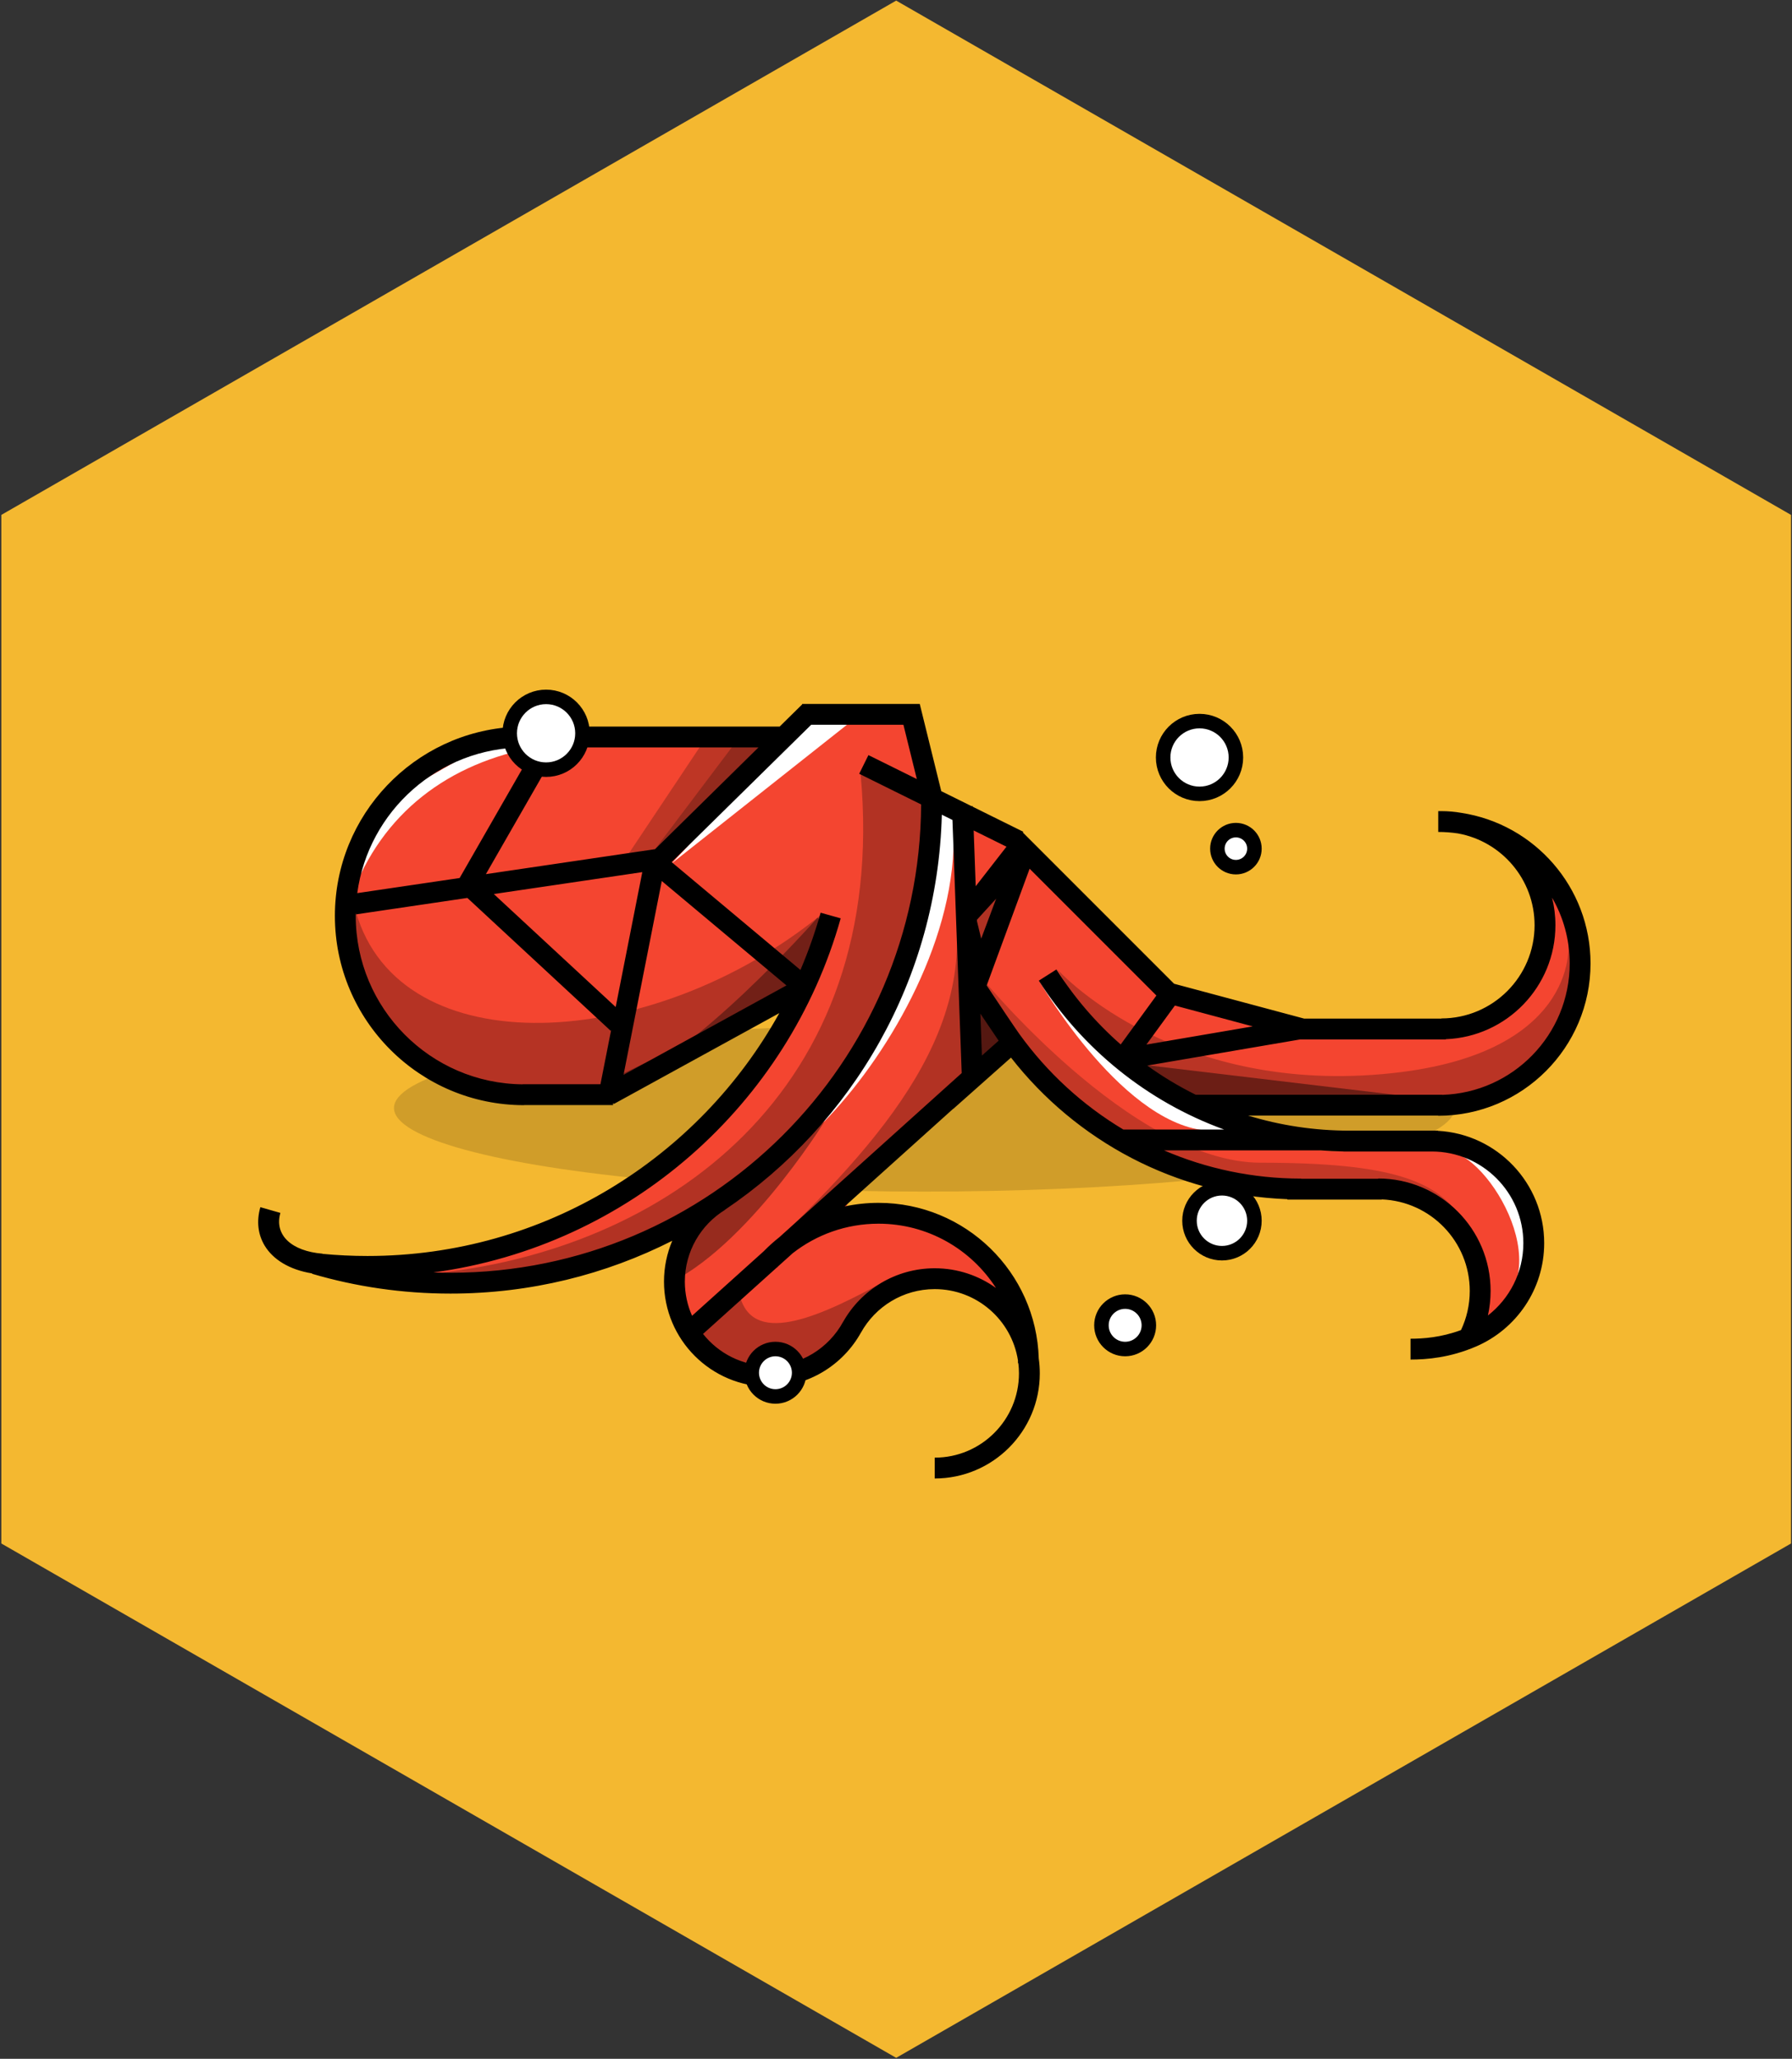 <?xml version="1.0" encoding="UTF-8" standalone="no"?><!DOCTYPE svg PUBLIC "-//W3C//DTD SVG 1.1//EN" "http://www.w3.org/Graphics/SVG/1.1/DTD/svg11.dtd"><svg width="100%" height="100%" viewBox="0 0 1029 1182" version="1.1" xmlns="http://www.w3.org/2000/svg" xmlns:xlink="http://www.w3.org/1999/xlink" xml:space="preserve" xmlns:serif="http://www.serif.com/" style="fill-rule:evenodd;clip-rule:evenodd;stroke-miterlimit:1.5;"><rect x="0" y="0" width="1029" height="1182" fill="#333333" stroke="none"/><rect id="reactable.extras" x="0.764" y="0.348" width="1028" height="1181.1" style="fill:none;"/><clipPath id="_clip1"><rect x="0.764" y="0.348" width="1028" height="1181.1"/></clipPath><g clip-path="url(#_clip1)"><rect x="0.764" y="945.23" width="1182.39" height="236.22" style="fill:none;stroke:#00d8ff;stroke-opacity:0;stroke-width:1.46px;"/><g><g><path id="path78" d="M514.601,0.348l-513.837,295.268l-0,590.535l513.837,295.3l513.838,-295.3l0,-590.535l-513.838,-295.268Z" style="fill:#f4b830;fill-rule:nonzero;"/></g><g><ellipse cx="530.78" cy="636.119" rx="304.54" ry="47.994" style="fill-opacity:0.15;"/><path d="M521.967,409.745l-57.297,-1.245l-17.382,16.932l-156.024,-1.856c-0,-0 -54.025,10.425 -68.12,34.742c-14.095,24.318 -23.491,60.501 -21.137,80.361c2.353,19.86 13.549,59.627 45.889,73.416c32.34,13.789 64.832,14.97 84.023,15.435c19.191,0.464 19.511,0.017 19.511,0.017l107.122,-56.444c0,-0 -2.962,33.574 -40.756,70.16c-37.795,36.587 -107.615,72.622 -146.487,78.91c-38.872,6.288 -61.658,7.559 -61.658,7.559c0,0 15.372,15.293 81.819,5.881c66.446,-9.413 106.792,-31.974 106.792,-31.974c0,-0 -13.361,16.696 -7.957,35.255c5.405,18.558 -0.009,30.066 19.997,43.734c20.005,13.668 51.488,9.722 67.508,-6.631c16.02,-16.353 16.249,-32.651 37.315,-36.098c21.065,-3.447 37.262,-5.979 43.979,-2.789c6.718,3.19 16.095,12.655 16.095,12.655c-0,-0 9.701,-5.112 -1.797,-16.776c-11.498,-11.664 -29.672,-25.475 -43.162,-27.522c-13.49,-2.048 -39.063,-4.459 -44.554,-3.768c-5.491,0.691 9.89,-30.482 25.379,-38.828c15.49,-8.346 68.867,-62.328 68.867,-62.328c-0,0 35.441,43.06 73.186,62.77c37.746,19.71 56.936,21.026 93.009,20.742c36.073,-0.284 47.498,-8.733 65.357,3.812c17.858,12.544 40.58,32.063 36.767,47.425c-3.814,15.362 -0.652,33.432 7.905,24.211c8.558,-9.22 35.887,-40.244 20.315,-61.278c-15.572,-21.034 -17.483,-35.413 -36.284,-38.35c-18.801,-2.937 -58.627,7.532 -94.06,0.819c-35.433,-6.712 -46.351,-11.947 -50.673,-17.107c-4.322,-5.16 27.521,-7.023 27.521,-7.023c-0,-0 107.257,-3.45 123.325,-4.581c17.965,-1.264 73.858,-48.595 57.687,-89.123c-14.603,-36.599 -16.432,-34.763 -16.432,-34.763l-6.581,48.967l-25.165,34.527l-118.637,0l-64.364,-18.488l-86.282,-86.301l-52.457,-32.129l-12.102,-42.928Z" style="fill:#f44530;"/><clipPath id="_clip2"><path d="M521.967,409.745l-57.297,-1.245l-17.382,16.932l-156.024,-1.856c-0,-0 -54.025,10.425 -68.12,34.742c-14.095,24.318 -23.491,60.501 -21.137,80.361c2.353,19.86 13.549,59.627 45.889,73.416c32.34,13.789 64.832,14.97 84.023,15.435c19.191,0.464 19.511,0.017 19.511,0.017l107.122,-56.444c0,-0 -2.962,33.574 -40.756,70.16c-37.795,36.587 -107.615,72.622 -146.487,78.91c-38.872,6.288 -61.658,7.559 -61.658,7.559c0,0 15.372,15.293 81.819,5.881c66.446,-9.413 106.792,-31.974 106.792,-31.974c0,-0 -13.361,16.696 -7.957,35.255c5.405,18.558 -0.009,30.066 19.997,43.734c20.005,13.668 51.488,9.722 67.508,-6.631c16.02,-16.353 16.249,-32.651 37.315,-36.098c21.065,-3.447 37.262,-5.979 43.979,-2.789c6.718,3.19 16.095,12.655 16.095,12.655c-0,-0 9.701,-5.112 -1.797,-16.776c-11.498,-11.664 -29.672,-25.475 -43.162,-27.522c-13.49,-2.048 -39.063,-4.459 -44.554,-3.768c-5.491,0.691 9.89,-30.482 25.379,-38.828c15.49,-8.346 68.867,-62.328 68.867,-62.328c-0,0 35.441,43.06 73.186,62.77c37.746,19.71 56.936,21.026 93.009,20.742c36.073,-0.284 47.498,-8.733 65.357,3.812c17.858,12.544 40.58,32.063 36.767,47.425c-3.814,15.362 -0.652,33.432 7.905,24.211c8.558,-9.22 35.887,-40.244 20.315,-61.278c-15.572,-21.034 -17.483,-35.413 -36.284,-38.35c-18.801,-2.937 -58.627,7.532 -94.06,0.819c-35.433,-6.712 -46.351,-11.947 -50.673,-17.107c-4.322,-5.16 27.521,-7.023 27.521,-7.023c-0,-0 107.257,-3.45 123.325,-4.581c17.965,-1.264 73.858,-48.595 57.687,-89.123c-14.603,-36.599 -16.432,-34.763 -16.432,-34.763l-6.581,48.967l-25.165,34.527l-118.637,0l-64.364,-18.488l-86.282,-86.301l-52.457,-32.129l-12.102,-42.928Z"/></clipPath><g clip-path="url(#_clip2)"><path d="M473.249,644.215c-0,-0 -48.859,78.93 -96.759,95.733c-47.899,16.804 12.736,-21.591 12.736,-21.591c0,-0 9.024,-15.517 14.122,-20.947c5.098,-5.43 35.223,-24.966 35.223,-24.966l34.678,-28.229Z" style="fill-opacity:0.38;"/></g><path d="M829.561,661.357c20.828,-4.367 68.704,68.242 24.986,94.285c-29.886,17.803 7.383,-3.562 13.931,-6.83c6.548,-3.268 18.046,-27.207 9.392,-45.182c-8.654,-17.975 -23.63,-38.376 -23.63,-38.376l-15.782,-9.798l-8.897,5.901Z" style="fill:#fff;"/><path d="M308.174,428.91c-50.549,8.929 -89.073,37.883 -106.528,86.097l19.541,-54.701l56.147,-31.999l30.84,0.603Z" style="fill:#fff;"/><path d="M597.103,563.72c-0,0 49.293,85.519 99.571,85.519c45.132,-0 18.202,-0.182 18.202,-0.182l-84.082,-53.056l-33.691,-32.281Z" style="fill:#fff;"/><path d="M486.482,415.989l-100.912,79.82l76.646,-81.932l24.266,2.112" style="fill:#fff;"/><path d="M547.628,481.502c-0,61.508 -39.456,126.913 -74.621,162.719l52.682,-108.346l11.434,-73.295l13.656,4.356l-3.151,14.566Z" style="fill:#fff;"/><path d="M405.079,424.022l-46.684,69.981l25.533,-3.86l60.603,-64.324l-39.452,-1.797Z" style="fill-opacity:0.22;"/><path d="M423.802,424.318l-47.766,63.372l71.245,-64.357l-23.479,0.985Z" style="fill-opacity:0.23;"/><path d="M562.087,559.532c-0,-0 87.534,108.001 161.825,108.001c74.291,0 102.134,10.037 115.862,33.256c13.728,23.219 1.436,10.46 1.436,10.46l-22.625,-22.026l-42.205,-3.4l-50.878,0.231l-66.141,-19.545l-65.697,-48.871l-31.577,-58.106Z" style="fill-opacity:0.2;"/><path d="M607.135,556.556c0,-0 61.453,68.727 180.868,60.564c119.416,-8.164 112.602,-75.371 112.602,-75.371l6.208,4.413l3.634,10.023l-26.357,52.935l-26.539,22.638l-85,2.744l-78.772,0.416l-28,-10.685l-37.131,-31.335l-21.513,-36.342Z" style="fill-opacity:0.24;"/><path d="M656.714,611.343l154.337,18.388l-109.023,5.06l-22.52,-3.778l-22.794,-19.67Z" style="fill-opacity:0.42;"/><path d="M425.171,745.23c8.631,27.864 46.978,10.29 85.447,-11.089l-13.046,17.145l-16.839,20.235l-23.029,16l-20.297,2.243l-26.913,-10.9l-13.049,-11.845l27.726,-21.789Z" style="fill-opacity:0.27;"/><path d="M549.627,539.233c-0,74.277 -62.063,136.606 -145.233,211.634c-52.589,47.441 92.915,-75.103 92.915,-75.103l58.499,-54.256l-6.181,-82.275Z" style="fill-opacity:0.27;"/><path d="M494.188,444.462c16.769,182.598 -112.579,274.649 -248.954,287.011c0,0 103.714,4.186 151.541,-30.912c47.826,-35.099 112.49,-105.304 123.57,-140.186c11.079,-34.881 12.308,-98.894 12.308,-98.894l-38.465,-17.019Z" style="fill-opacity:0.27;"/><path d="M559.784,575.69l-1.044,40.914l21.856,-17.896l-20.812,-23.018Z" style="fill-opacity:0.34;"/><path d="M562.096,575.66l-2.897,39.399l21.026,-16.351l-18.129,-23.048Z" style="fill-opacity:0.47;"/><path d="M204.329,523.377c25.292,88.642 169.721,81.216 267.64,1.436l-8.046,37.44l-59.775,36.33l-56.104,29.419l-86.425,-5.017l-43.183,-34.811l-20.519,-43.363l6.412,-21.434Z" style="fill-opacity:0.26;"/><path d="M469.421,526.883c0,0 -72.616,82.295 -114.396,94.625c-41.781,12.33 99.728,-49.359 99.728,-49.359l22.764,-37.607l-8.096,-7.659Z" style="fill-opacity:0.37;"/><path d="M179.261,731.099c-13.28,-2.125 -22.565,-8.136 -27.269,-15.928c-3.8,-6.294 -4.848,-13.871 -2.49,-22.105l11.504,3.295c-3.642,12.716 6.41,21.945 24.155,23.402l-0.008,0.102c8.511,0.81 17.137,1.224 25.859,1.224c101.713,-0 190.378,-56.313 236.489,-139.436l-94.929,52.115l-0.543,-0.397l0,1.079l-51.05,0l0,0.057c-59.981,-0 -108.678,-48.697 -108.678,-108.678c0,-58.057 45.623,-105.542 102.941,-108.529l0,-0.149l152.437,0l12.966,-12.758l0,-0.251l0.256,-0l0.037,-0.037l0.036,0.037l67.163,-0l12.358,50.082l17.424,8.625l0.674,-0.025l0.014,0.366l28.971,14.34l-0.216,0.436l86.826,86.826l74.71,20.019l78.756,-0l0,-0.108c29.543,-0 53.528,-23.985 53.528,-53.528c-0,-26.314 -19.029,-48.218 -44.065,-52.692c-3.673,-0.55 -7.432,-0.835 -11.257,-0.835l-0,-11.966c0.599,0 1.198,0.006 1.794,0.018l0,-0.018c3.892,0 7.705,0.34 11.411,0.992c42.009,6.374 74.246,42.682 74.246,86.459c0,48.266 -39.186,87.452 -87.451,87.452l-0,-0.118l-109.211,-0c18.434,5.633 38,8.665 58.269,8.665l50.726,-0l-0,0.094c34.005,1.828 61.055,30.018 61.055,64.476c0,26.548 -16.056,49.377 -38.98,59.292c-15.032,6.501 -28.493,7.563 -37.773,7.563l-0,-11.966c7.271,0 17.484,-0.721 28.987,-4.964c3.225,-6.812 5.027,-14.426 5.027,-22.458c0,-28.329 -22.442,-51.458 -50.503,-52.562l0,0.115l-54.197,-0l0,-0.245c-64.444,-2.383 -121.554,-33.68 -158.723,-81.289l-33.17,29.459l-0.053,-0.059l-62.275,56.045c6.257,-1.344 12.749,-2.052 19.405,-2.052c49.917,0 90.61,39.812 92.031,89.388c0.393,2.783 0.597,5.626 0.597,8.516c0,33.305 -27.039,60.344 -60.344,60.344l-0,-11.966c26.7,0 48.378,-21.677 48.378,-48.378c-0,-1.975 -0.119,-3.922 -0.349,-5.835l-0.21,0c-0,-0.549 -0.006,-1.097 -0.017,-1.643c-3.599,-23.155 -23.645,-40.9 -47.802,-40.9c-18.211,-0 -34.084,10.086 -42.34,24.968l-0.014,-0.007c-10.298,18.532 -30.078,31.081 -52.765,31.081c-33.295,-0 -60.326,-27.031 -60.326,-60.326c0,-8.326 1.69,-16.26 4.746,-23.478c-38.264,19.399 -81.533,30.335 -127.336,30.335c-27.598,-0 -54.276,-3.972 -79.493,-11.371l0.061,-0.21Zm280.367,-174.217c4.543,-10.627 8.425,-21.604 11.593,-32.879l11.52,3.237c-30.04,106.915 -121.544,188.218 -233.903,203.297c3.271,0.117 6.556,0.176 9.855,0.176c148.69,0 269.494,-120.344 270.241,-268.86l-35.57,-17.606l5.308,-10.724l27.783,13.752l-7.69,-31.167l-52.964,-0l-80.133,78.846l73.96,61.928Zm-114.842,65.602l6.116,-30.995l-0.269,0.291l-82.266,-76.255l-63.938,9.434l-0.144,-0.976c-0.012,0.614 -0.018,1.229 -0.018,1.846c0,53.095 42.879,96.253 95.867,96.708l-0,-0.053l44.652,0Zm8.748,-44.332l15.282,-77.449l-85.264,12.581l69.982,64.868Zm26.469,-72.334l-21.96,111.296l93.546,-51.356l-71.586,-59.94Zm-79.024,-76.701c-48.944,0 -89.445,36.437 -95.834,83.641l58.787,-8.674l43.024,-74.967l-5.977,0Zm134.538,0l-114.765,0c-6.986,12.173 -33.214,57.874 -41.747,72.743l97.152,-14.335l59.36,-58.408Zm111.392,41.634l-6.098,-3.018c-2.39,94.429 -51.26,177.393 -124.565,226.849l0.03,0.049c-13.811,8.52 -23.027,23.788 -23.027,41.192c0,6.973 1.479,13.603 4.14,19.593l41.159,-37.041c2.803,-2.874 5.793,-5.565 8.949,-8.054l104.724,-94.248l-5.312,-145.322Zm31.02,15.355l-18.825,-9.319l1.17,32l17.655,-22.681Zm86.096,85.446l-72.802,-72.802l-24.652,67.032c5.974,9.05 16.555,24.797 18.74,27.831c15.921,22.109 36.257,40.831 59.712,54.87l57.858,-0c-44.18,-16.039 -81.514,-46.403 -106.374,-85.466l10.095,-6.425c10.219,16.058 22.672,30.558 36.92,43.061l20.503,-28.101Zm55.304,17.724l-44.687,-11.974l-16.342,22.399l61.029,-10.425Zm110.891,7.343l-0,0.158l-83.552,-0l-0,-0.031l-87.916,15.017c8.765,6.299 18.061,11.905 27.807,16.737l141.606,0l-0,0.084c40.596,-1.22 73.18,-34.56 73.18,-75.451c-0,-13.749 -3.684,-26.644 -10.118,-37.752c1.255,5.059 1.921,10.35 1.921,15.794c-0,35.288 -27.969,64.095 -62.928,65.444Zm-58.773,64.451c-4.434,-0.071 -8.835,-0.28 -13.199,-0.621l-89.864,-0c24.178,10.429 50.824,16.208 78.81,16.208l-0,0.099l44.163,-0l-0,-0.156c35.637,-0 64.569,28.932 64.569,64.569c0,4.835 -0.532,9.546 -1.542,14.078c12.379,-9.628 20.349,-24.663 20.349,-41.545c0,-29.033 -23.571,-52.604 -52.603,-52.604l-50.683,0l-0,-0.028Zm-198.007,-63.583c-2.481,-3.628 -6.503,-9.587 -10.492,-15.533l0.88,24.07l9.612,-8.537Zm-1.539,141.972c-14.248,-22.194 -39.148,-36.912 -67.457,-36.912c-18.563,0 -35.66,6.329 -49.249,16.945l-8.343,7.508c-0.244,0.252 -0.485,0.505 -0.725,0.76l-0.058,-0.055l-42.37,38.131c8.861,11.174 22.555,18.347 37.91,18.347c18.352,-0 34.328,-10.246 42.523,-25.322l0.017,0.009c10.356,-18.34 30.033,-30.729 52.579,-30.729c13.12,-0 25.268,4.196 35.173,11.318Zm-10.89,-210.497l2.407,9.941l8.584,-22.936l-11.024,12.087l0.033,0.908Z"/><path d="M586.376,494.632l-24.187,64.623l-7.922,-32.722l31.839,-34.907l0.27,3.006Z" style="fill-opacity:0.28;"/><circle cx="688.789" cy="434.886" r="20.889" style="fill:#fff;stroke:#000;stroke-width:8.33px;"/><circle cx="313.577" cy="420.991" r="20.889" style="fill:#fff;stroke:#000;stroke-width:8.33px;"/><circle cx="709.678" cy="487.229" r="10.63" style="fill:#fff;stroke:#000;stroke-width:8.33px;"/><circle cx="445.27" cy="788.123" r="13.617" style="fill:#fff;stroke:#000;stroke-width:8.33px;"/><circle cx="646.08" cy="760.89" r="13.617" style="fill:#fff;stroke:#000;stroke-width:8.33px;"/><circle cx="701.67" cy="700.847" r="18.638" style="fill:#fff;stroke:#000;stroke-width:8.33px;"/></g></g></g></svg>